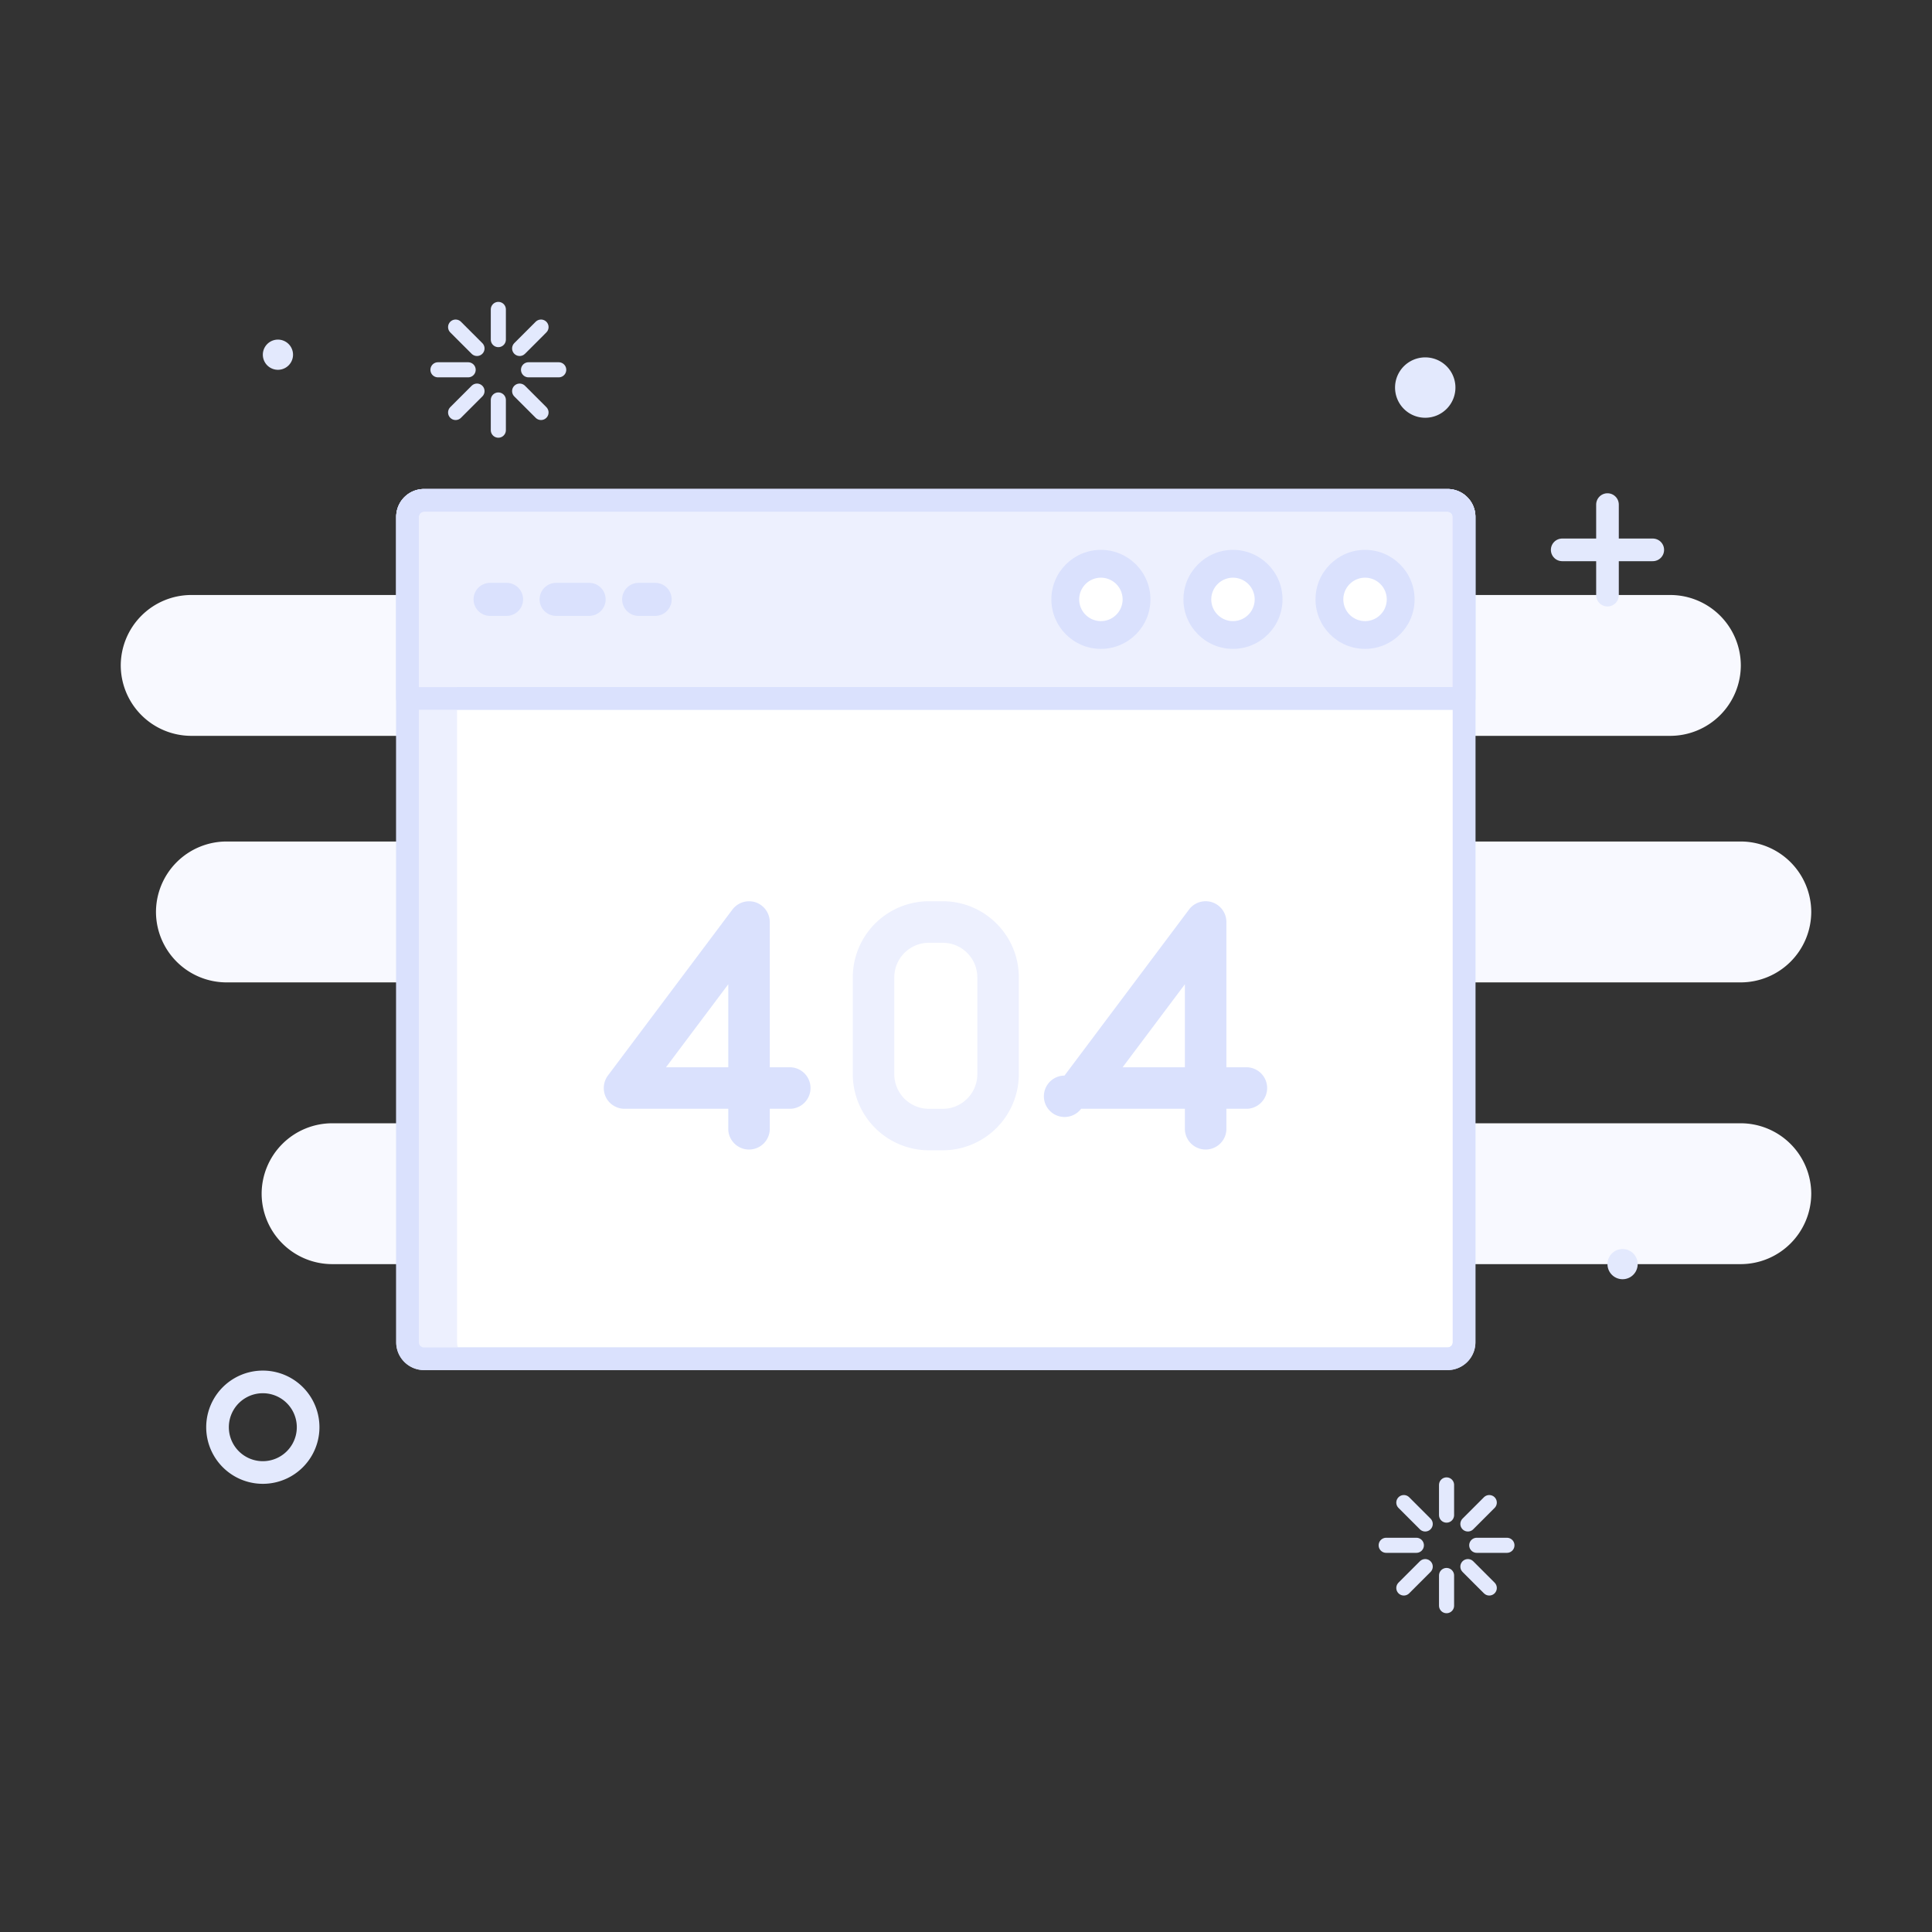 <svg xmlns="http://www.w3.org/2000/svg" width="64" height="64" viewBox="0 0 64 64">
    <rect x="0" y="0" width="64" height="64" fill="#333333" stroke="none"/>
    <g fill="none" fill-rule="evenodd">
        <path fill="#F8F9FF" d="M57.667 32.543h-9.334A2.34 2.34 0 0 0 46 34.876a2.34 2.34 0 0 0 2.333 2.334h9.334A2.34 2.34 0 0 1 60 39.543a2.34 2.34 0 0 1-2.333 2.333H11a2.34 2.34 0 0 1-2.333-2.333A2.34 2.34 0 0 1 11 37.21h9.333a2.341 2.341 0 0 0 2.334-2.334 2.34 2.34 0 0 0-2.334-2.333H7.5a2.34 2.34 0 0 1-2.333-2.333A2.34 2.34 0 0 1 7.5 27.876h9.917c.962 0 1.75-.787 1.75-1.75 0-.962-.788-1.75-1.75-1.75H6.333A2.34 2.34 0 0 1 4 22.043a2.34 2.34 0 0 1 2.333-2.333h49a2.34 2.34 0 0 1 2.334 2.333 2.34 2.34 0 0 1-2.334 2.333H44.25c-.963 0-1.75.788-1.75 1.75 0 .963.787 1.75 1.75 1.75h13.417A2.34 2.34 0 0 1 60 30.21a2.34 2.34 0 0 1-2.333 2.333"/>
        <path fill="#E3E9FD" d="M9.707 11.75a.5.5 0 1 1-1 0 .5.5 0 0 1 1 0M54.25 41.876a.5.5 0 1 1-1 0 .5.5 0 0 1 1 0"/>
        <path stroke="#E3E9FD" stroke-width=".75" d="M10.207 47.278a1.5 1.5 0 1 1-3.001 0 1.5 1.5 0 0 1 3.001 0z"/>
        <path stroke="#E3E9FD" stroke-linecap="round" stroke-width=".75" d="M51.75 18.215h3M53.25 19.715v-3"/>
        <path fill="#E3E9FD" d="M48.212 12.793a1 1 0 1 1-1.998.002 1 1 0 0 1 1.998-.002"/>
        <path stroke="#E3E9FD" stroke-linejoin="round" stroke-width=".5" d="M47.919 49.69v.5-1zM47.919 52.69v.5-1zM46.419 51.19h.5-1zM49.419 51.19h.5-1zM48.98 50.129l-.354.354.354-.354.354-.354zM46.858 52.25l-.354.354.354-.354.354-.354zM46.858 50.129l.354.354-.354-.354-.354-.354zM48.98 52.25l.354.354-.355-.354-.353-.354zM16.508 10.75v.5-1zM16.508 13.75v.5-1zM15.008 12.25h.5-1zM18.008 12.25h.5-1zM17.568 11.19l-.354.353.354-.354.354-.354zM15.447 13.31l-.354.354.354-.354.354-.354zM15.447 11.19l.354.353-.354-.354-.354-.354zM17.568 13.31l.354.354-.354-.354-.354-.354z"/>
        <path fill="#FFF" d="M47.953 16.574H14.047a.547.547 0 0 0-.547.547v27.344c0 .301.245.546.547.546h33.906a.547.547 0 0 0 .547-.546V17.121a.547.547 0 0 0-.547-.547"/>
        <path stroke="#DAE1FD" stroke-linecap="round" stroke-linejoin="round" stroke-width=".75" d="M47.953 16.574H14.047a.547.547 0 0 0-.547.547v27.344c0 .301.245.546.547.546h33.906a.547.547 0 0 0 .547-.546V17.121a.547.547 0 0 0-.547-.547z"/>
        <path fill="#EDF0FE" d="M47.953 16.574H14.047a.547.547 0 0 0-.547.547v6.015h35v-6.015a.547.547 0 0 0-.547-.547"/>
        <path stroke="#DAE1FD" stroke-linecap="round" stroke-linejoin="round" stroke-width=".75" d="M47.953 16.574H14.047a.547.547 0 0 0-.547.547v6.015h35v-6.015a.547.547 0 0 0-.547-.547z"/>
        <path fill="#EDF0FE" d="M15.14 44.465V17.12c0-.302.246-.547.548-.547h-1.641a.547.547 0 0 0-.547.547v27.344c0 .302.245.547.547.547h1.64a.547.547 0 0 1-.546-.547"/>
        <path fill="#DAE1FD" d="M45.219 18.215c-.904 0-1.641.736-1.641 1.64 0 .905.737 1.64 1.64 1.64.905 0 1.642-.735 1.642-1.64 0-.904-.737-1.64-1.641-1.64"/>
        <path fill="#FFF" d="M45.219 18.762a1.094 1.094 0 1 0 0 2.188 1.094 1.094 0 0 0 0-2.188"/>
        <path stroke="#DAE1FD" stroke-linecap="round" stroke-linejoin="round" stroke-width=".75" d="M45.219 18.762a1.094 1.094 0 1 0 0 2.188 1.094 1.094 0 0 0 0-2.188z"/>
        <path fill="#DAE1FD" d="M40.844 18.215c-.904 0-1.641.736-1.641 1.64 0 .905.737 1.64 1.64 1.64.905 0 1.642-.735 1.642-1.64 0-.904-.737-1.64-1.641-1.64"/>
        <path fill="#FFF" d="M40.844 18.762a1.094 1.094 0 1 0 0 2.188 1.094 1.094 0 0 0 0-2.188"/>
        <path stroke="#DAE1FD" stroke-linecap="round" stroke-linejoin="round" stroke-width=".75" d="M40.844 18.762a1.094 1.094 0 1 0 0 2.188 1.094 1.094 0 0 0 0-2.188z"/>
        <path fill="#DAE1FD" d="M36.469 18.215c-.904 0-1.641.736-1.641 1.64 0 .905.737 1.64 1.64 1.64.905 0 1.642-.735 1.642-1.64 0-.904-.737-1.64-1.641-1.64"/>
        <path fill="#FFF" d="M36.469 18.762a1.094 1.094 0 1 0 0 2.188 1.094 1.094 0 0 0 0-2.188"/>
        <path stroke="#DAE1FD" stroke-linecap="round" stroke-linejoin="round" stroke-width=".75" d="M36.469 18.762a1.094 1.094 0 1 0 0 2.188 1.094 1.094 0 0 0 0-2.188z"/>
        <path fill="#DAE1FD" d="M16.781 20.402h-.547a.547.547 0 0 1 0-1.094h.547a.547.547 0 0 1 0 1.094M19.516 20.402h-1.094a.547.547 0 0 1 0-1.094h1.094a.547.547 0 0 1 0 1.094M21.703 20.402h-.547a.547.547 0 0 1 0-1.094h.547a.547.547 0 0 1 0 1.094M24.125 35.355h-2.063l2.063-2.75v2.75zm2.063 0H25.5v-4.812a.696.696 0 0 0-.447-.645.694.694 0 0 0-.79.231l-4.126 5.501a.696.696 0 0 0-.049.75c.121.214.353.35.599.35h3.438v.688a.688.688 0 0 0 1.375 0v-.688h.688a.688.688 0 0 0 0-1.375zM39.251 35.355h-2.063l2.063-2.75v2.75zm2.063 0h-.688v-4.812a.688.688 0 0 0-1.238-.414l-4.125 5.501a.686.686 0 1 0 .55 1.1h3.438v.688a.688.688 0 0 0 1.375 0v-.688h.688a.688.688 0 0 0 0-1.375z"/>
        <path fill="#EDF0FE" d="M32.375 35.585c0 .632-.514 1.146-1.146 1.146h-.458a1.147 1.147 0 0 1-1.146-1.146v-3.21c0-.631.514-1.144 1.146-1.144h.458c.632 0 1.146.513 1.146 1.145v3.209zm-1.146-5.73h-.458a2.523 2.523 0 0 0-2.521 2.52v3.21a2.524 2.524 0 0 0 2.521 2.52h.458a2.524 2.524 0 0 0 2.521-2.52v-3.21c0-1.39-1.131-2.52-2.521-2.52z"/>
        <path stroke="#DAE1FD" stroke-linecap="round" stroke-linejoin="round" stroke-width=".75" d="M47.953 16.574H14.047a.547.547 0 0 0-.547.547v27.344c0 .301.245.546.547.546h33.906a.547.547 0 0 0 .547-.546V17.121a.547.547 0 0 0-.547-.547z"/>
        <path stroke="#DAE1FD" stroke-linecap="round" stroke-linejoin="round" stroke-width=".75" d="M47.953 16.574H14.047a.547.547 0 0 0-.547.547v6.015h35v-6.015a.547.547 0 0 0-.547-.547z"/>
    </g>
</svg>
